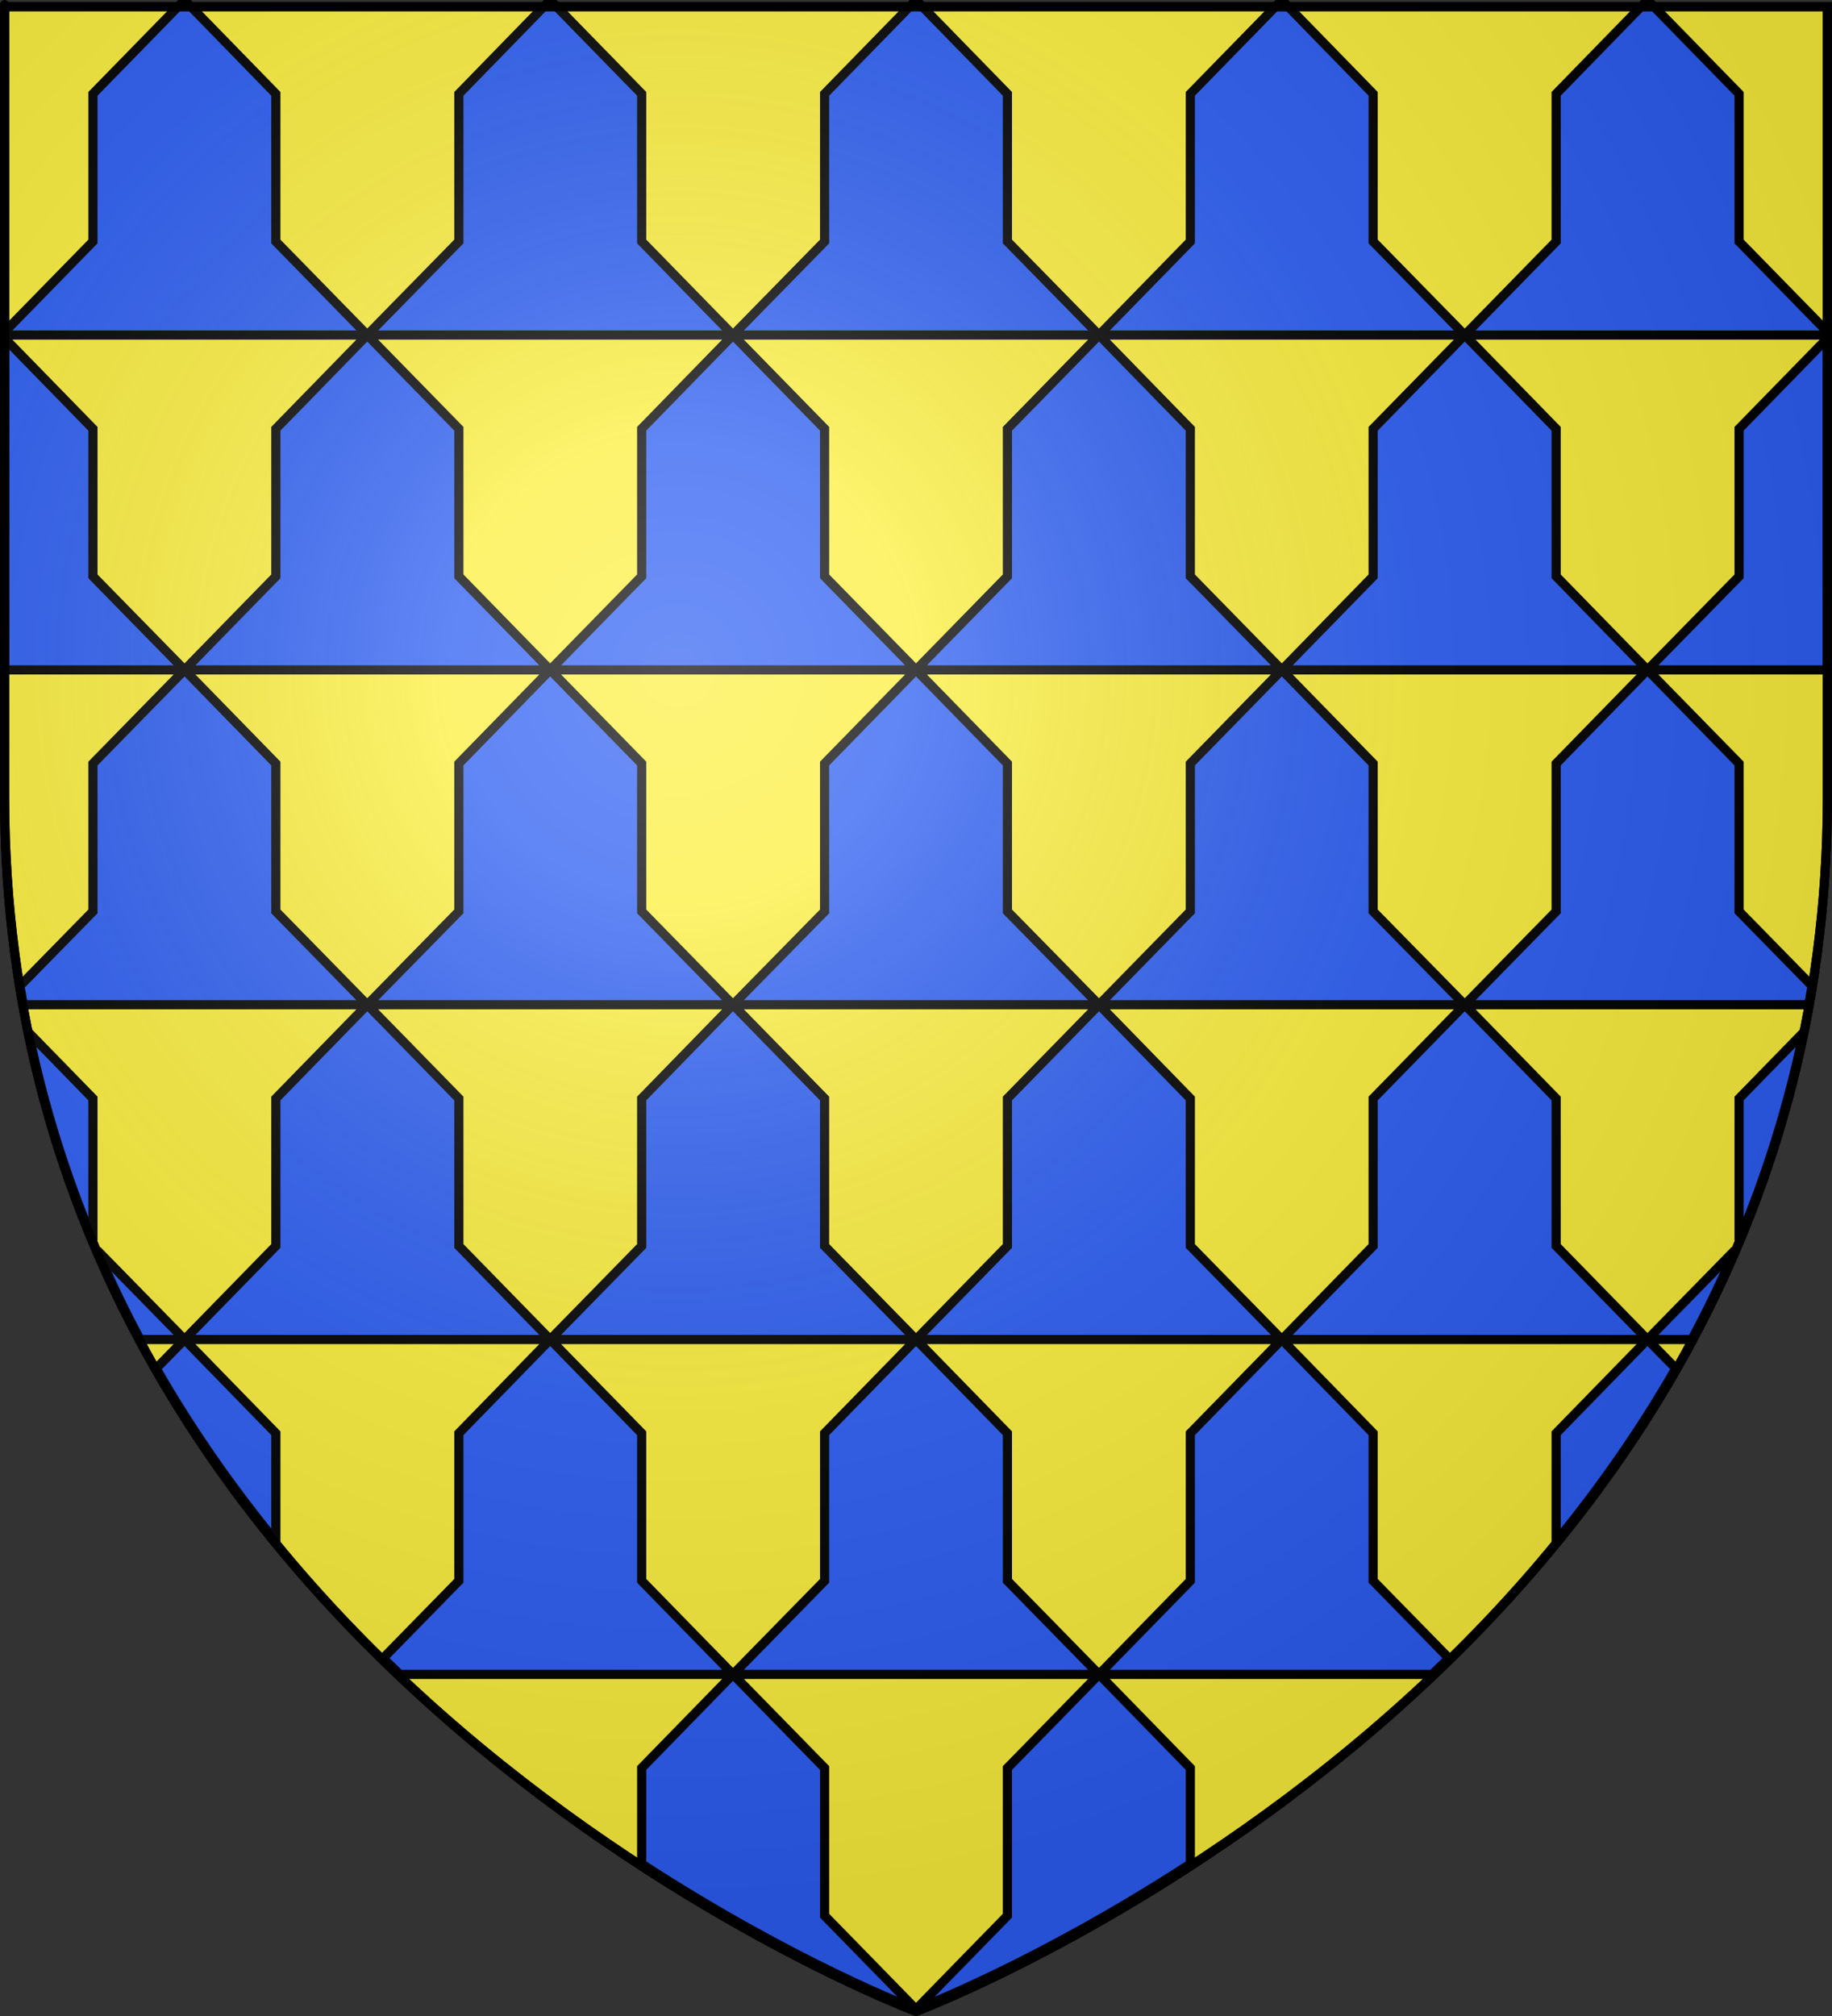 <?xml version="1.0" encoding="UTF-8" standalone="no"?>
<!-- Created with Inkscape (http://www.inkscape.org/) -->
<!-- Created by Ludovic Baillet http://www.baillet.org - july 2007-->
<svg
   xmlns:svg="http://www.w3.org/2000/svg"
   xmlns="http://www.w3.org/2000/svg"
   xmlns:xlink="http://www.w3.org/1999/xlink"
   version="1.0"
   width="600"
   height="660"
   id="svg2">
  <rect width="100%" height="100%" fill="#333333" stroke="none"/>
  <desc
     id="desc4">Blason de la ville de Fontaine-sur-Somme (Somme-Picardie)</desc>
  <defs
     id="defs6">
    <linearGradient
       id="linearGradient2893">
      <stop
         style="stop-color:#ffffff;stop-opacity:0.314"
         offset="0"
         id="stop2895" />
      <stop
         style="stop-color:#ffffff;stop-opacity:0.251"
         offset="0.19"
         id="stop2897" />
      <stop
         style="stop-color:#6b6b6b;stop-opacity:0.125"
         offset="0.6"
         id="stop2901" />
      <stop
         style="stop-color:#000000;stop-opacity:0.125"
         offset="1"
         id="stop2899" />
    </linearGradient>
    <linearGradient
       id="linearGradient2885">
      <stop
         style="stop-color:#ffffff;stop-opacity:1"
         offset="0"
         id="stop2887" />
      <stop
         style="stop-color:#ffffff;stop-opacity:1"
         offset="0.229"
         id="stop2891" />
      <stop
         style="stop-color:#000000;stop-opacity:1"
         offset="1"
         id="stop2889" />
    </linearGradient>
    <linearGradient
       id="linearGradient2955">
      <stop
         style="stop-color:#fd0000;stop-opacity:1"
         offset="0"
         id="stop2867" />
      <stop
         style="stop-color:#e77275;stop-opacity:0.659"
         offset="0.5"
         id="stop2873" />
      <stop
         style="stop-color:#000000;stop-opacity:0.323"
         offset="1"
         id="stop2959" />
    </linearGradient>
    <radialGradient
       cx="225.524"
       cy="218.901"
       r="300"
       fx="225.524"
       fy="218.901"
       id="radialGradient2961"
       xlink:href="#linearGradient2955"
       gradientUnits="userSpaceOnUse"
       gradientTransform="matrix(-4.167939e-4,2.183,-1.884,-3.599562e-4,615.597,-289.121)" />
    <polygon
       points="0,-1 0.588,0.809 -0.951,-0.309 0.951,-0.309 -0.588,0.809 0,-1 "
       transform="scale(53,53)"
       id="star" />
    <clipPath
       id="clip">
      <path
         d="M 0,-200 L 0,600 L 300,600 L 300,-200 L 0,-200 z "
         id="path10" />
    </clipPath>
    <radialGradient
       cx="225.524"
       cy="218.901"
       r="300"
       fx="225.524"
       fy="218.901"
       id="radialGradient1911"
       xlink:href="#linearGradient2955"
       gradientUnits="userSpaceOnUse"
       gradientTransform="matrix(-4.167939e-4,2.183,-1.884,-3.599562e-4,615.597,-289.121)" />
    <radialGradient
       cx="225.524"
       cy="218.901"
       r="300"
       fx="225.524"
       fy="218.901"
       id="radialGradient2865"
       xlink:href="#linearGradient2955"
       gradientUnits="userSpaceOnUse"
       gradientTransform="matrix(0,1.749,-1.593,-1.049767e-7,551.788,-191.29)" />
    <radialGradient
       cx="225.524"
       cy="218.901"
       r="300"
       fx="225.524"
       fy="218.901"
       id="radialGradient2871"
       xlink:href="#linearGradient2955"
       gradientUnits="userSpaceOnUse"
       gradientTransform="matrix(0,1.386,-1.323,-5.741131e-8,-158.082,-109.541)" />
    <radialGradient
       cx="221.445"
       cy="226.331"
       r="300"
       fx="221.445"
       fy="226.331"
       id="radialGradient3163"
       xlink:href="#linearGradient2893"
       gradientUnits="userSpaceOnUse"
       gradientTransform="matrix(1.353,0,0,1.349,-77.629,-85.747)" />
  </defs>
  <g
     style="display:inline"
     id="layer3">
    <path
       d="M 300,658.5 C 300,658.5 598.5,546.18 598.5,260.728 C 598.5,-24.723 598.5,2.176 598.5,2.176 L 1.5,2.176 L 1.5,260.728 C 1.5,546.18 300,658.5 300,658.5 z "
       style="fill:#e20909;fill-opacity:1;fill-rule:evenodd;stroke:none;stroke-width:1px;stroke-linecap:butt;stroke-linejoin:miter;stroke-opacity:1"
       id="path2855" />
  </g>
  <g
     style="display:inline"
     id="layer4">
    <path
       d="M 300,658.5 C 300,658.5 598.5,546.179 598.5,260.728 C 598.5,-24.724 598.5,2.176 598.5,2.176 L 1.5,2.176 L 1.5,260.728 C 1.5,546.179 300,658.5 300,658.5 z "
       style="fill:#fcef3c;fill-opacity:1;fill-rule:evenodd;stroke:none;stroke-width:1px;stroke-linecap:butt;stroke-linejoin:miter;stroke-opacity:1"
       id="path46050" />
    <path
       d="M 58.969,1.5 L 30.438,30.718 L 30.438,79.062 L 1.5,108.656 L 1.5,109.687 L 120.281,109.687 L 90.344,79.062 L 90.344,30.718 L 61.875,1.5 L 58.969,1.5 z M 120.281,109.687 L 240.063,109.687 L 210.156,79.062 L 210.156,30.718 L 181.625,1.5 L 178.75,1.5 L 150.281,30.718 L 150.281,79.062 L 120.281,109.687 z M 120.281,109.687 L 90.344,140.375 L 90.344,188.687 L 60.438,219.312 L 180.188,219.312 L 150.281,188.687 L 150.281,140.375 L 120.281,109.687 z M 180.188,219.312 L 300,219.312 L 270.063,188.687 L 270.063,140.375 L 240.063,109.687 L 210.156,140.375 L 210.156,188.687 L 180.188,219.312 z M 180.188,219.312 L 150.281,249.968 L 150.281,298.375 L 120.281,328.937 L 240.063,328.937 L 210.156,298.375 L 210.156,249.968 L 180.188,219.312 z M 240.063,328.937 L 359.938,328.937 L 329.938,298.375 L 329.938,249.968 L 300,219.312 L 270.063,249.968 L 270.063,298.375 L 240.063,328.937 z M 240.063,328.937 L 210.156,359.625 L 210.156,407.906 L 180.188,438.531 L 300,438.531 L 270.063,407.906 L 270.063,359.625 L 240.063,328.937 z M 300,438.531 L 419.813,438.531 L 389.844,407.906 L 389.844,359.625 L 359.938,328.937 L 329.938,359.625 L 329.938,407.906 L 300,438.531 z M 300,438.531 L 270.063,469.218 L 270.063,517.531 L 240.063,548.156 L 359.938,548.156 L 329.938,517.531 L 329.938,469.218 L 300,438.531 z M 359.938,548.156 L 469.063,548.156 C 470.892,546.422 472.711,544.653 474.531,542.875 L 449.719,517.531 L 449.719,469.218 L 419.813,438.531 L 389.844,469.218 L 389.844,517.531 L 359.938,548.156 z M 359.938,548.156 L 329.938,578.812 L 329.938,627.156 L 300,657.812 C 300,657.812 339.544,642.908 389.844,610.218 L 389.844,578.812 L 359.938,548.156 z M 300,657.812 L 270.063,627.156 L 270.063,578.812 L 240.063,548.156 L 210.156,578.812 L 210.156,610.218 C 260.456,642.908 300,657.812 300,657.812 z M 240.063,548.156 L 210.156,517.531 L 210.156,469.218 L 180.188,438.531 L 150.281,469.218 L 150.281,517.531 L 125.469,542.875 C 127.289,544.653 129.108,546.422 130.938,548.156 L 240.063,548.156 z M 180.188,438.531 L 150.281,407.906 L 150.281,359.625 L 120.281,328.937 L 90.344,359.625 L 90.344,407.906 L 60.438,438.531 L 180.188,438.531 z M 60.438,438.531 L 51.156,448 C 62.914,468.515 76.199,487.36 90.344,504.625 L 90.344,469.218 L 60.438,438.531 z M 60.438,438.531 L 31.813,409.312 C 36.155,419.387 40.861,429.13 45.906,438.531 L 60.438,438.531 z M 120.281,328.937 L 90.344,298.375 L 90.344,249.968 L 60.438,219.312 L 30.438,249.968 L 30.438,298.375 L 6.531,322.781 C 6.868,324.844 7.225,326.895 7.594,328.937 L 120.281,328.937 z M 60.438,219.312 L 30.438,188.687 L 30.438,140.375 L 1.5,110.718 L 1.5,219.312 L 60.438,219.312 z M 419.813,438.531 L 539.563,438.531 L 509.656,407.906 L 509.656,359.625 L 479.719,328.937 L 449.719,359.625 L 449.719,407.906 L 419.813,438.531 z M 479.719,328.937 L 449.719,298.375 L 449.719,249.968 L 419.813,219.312 L 389.844,249.968 L 389.844,298.375 L 359.938,328.937 L 479.719,328.937 z M 479.719,328.937 L 592.406,328.937 C 592.775,326.895 593.132,324.844 593.469,322.781 L 569.563,298.375 L 569.563,249.968 L 539.563,219.312 L 509.656,249.968 L 509.656,298.375 L 479.719,328.937 z M 539.563,219.312 L 509.656,188.687 L 509.656,140.375 L 479.719,109.687 L 449.719,140.375 L 449.719,188.687 L 419.813,219.312 L 539.563,219.312 z M 539.563,219.312 L 598.5,219.312 C 598.5,137.204 598.5,126.604 598.5,110.718 L 569.563,140.375 L 569.563,188.687 L 539.563,219.312 z M 419.813,219.312 L 389.844,188.687 L 389.844,140.375 L 359.938,109.687 L 329.938,140.375 L 329.938,188.687 L 300,219.312 L 419.813,219.312 z M 359.938,109.687 L 329.938,79.062 L 329.938,30.718 L 301.438,1.5 L 298.563,1.5 L 270.063,30.718 L 270.063,79.062 L 240.063,109.687 L 359.938,109.687 z M 359.938,109.687 L 479.719,109.687 L 449.719,79.062 L 449.719,30.718 L 421.25,1.5 L 418.375,1.5 L 389.844,30.718 L 389.844,79.062 L 359.938,109.687 z M 479.719,109.687 L 598.5,109.687 C 598.5,109.54 598.5,108.8 598.5,108.656 L 569.563,79.062 L 569.563,30.718 L 541.031,1.5 L 538.125,1.5 L 509.656,30.718 L 509.656,79.062 L 479.719,109.687 z M 539.563,438.531 L 554.094,438.531 C 559.139,429.13 563.846,419.387 568.188,409.312 L 539.563,438.531 z M 539.563,438.531 L 509.656,469.218 L 509.656,504.625 C 523.801,487.36 537.086,468.515 548.844,448 L 539.563,438.531 z M 9.344,338 C 14.339,362.205 21.544,384.876 30.438,406.062 L 30.438,359.625 L 9.344,338 z M 590.656,338 L 569.563,359.625 L 569.563,406.062 C 578.456,384.876 585.661,362.205 590.656,338 z "
       style="color:#000000;fill:#2b5df2;fill-opacity:1;fill-rule:nonzero;stroke:#000000;stroke-width:3;stroke-linecap:butt;stroke-linejoin:miter;marker:none;marker-start:none;marker-mid:none;marker-end:none;stroke-miterlimit:4;stroke-dasharray:none;stroke-dashoffset:0;stroke-opacity:1;visibility:visible;display:inline;overflow:visible"
       id="rect2768" />
    <rect
       width="600"
       height="660"
       x="0"
       y="-0"
       style="fill:none;fill-opacity:1;fill-rule:nonzero;stroke:none;stroke-width:7.56;stroke-linecap:round;stroke-linejoin:round;stroke-miterlimit:4;stroke-dasharray:none;stroke-opacity:1"
       id="rect4923" />
    <path
       d="M 300,658.5 C 300,658.5 1.5,546.18 1.5,260.728 C 1.5,-24.724 1.5,2.176 1.5,2.176 L 598.5,2.176 L 598.5,260.728 C 598.5,546.18 300,658.5 300,658.5 z "
       style="fill:none;fill-opacity:1;fill-rule:evenodd;stroke:#000000;stroke-width:3;stroke-linecap:butt;stroke-linejoin:miter;stroke-miterlimit:4;stroke-dasharray:none;stroke-opacity:1"
       id="path46064" />
  </g>
  <g
     style="display:inline"
     id="layer2">
    <path
       d="M 300,658.5 C 300,658.5 598.5,546.18 598.5,260.728 C 598.5,-24.723 598.5,2.176 598.5,2.176 L 1.5,2.176 L 1.5,260.728 C 1.5,546.18 300,658.5 300,658.5 z "
       style="opacity:1;fill:url(#radialGradient3163);fill-opacity:1;fill-rule:evenodd;stroke:none;stroke-width:1px;stroke-linecap:butt;stroke-linejoin:miter;stroke-opacity:1"
       id="path2875" />
  </g>
  <g
     style="display:inline"
     id="layer1">
    <path
       d="M 300,658.5 C 300,658.5 1.5,546.18 1.5,260.728 C 1.5,-24.723 1.5,2.176 1.5,2.176 L 598.5,2.176 L 598.5,260.728 C 598.5,546.18 300,658.5 300,658.5 z "
       style="opacity:1;fill:none;fill-opacity:1;fill-rule:evenodd;stroke:#000000;stroke-width:3;stroke-linecap:butt;stroke-linejoin:miter;stroke-miterlimit:4;stroke-dasharray:none;stroke-opacity:1"
       id="path1411" />
  </g>
</svg>
